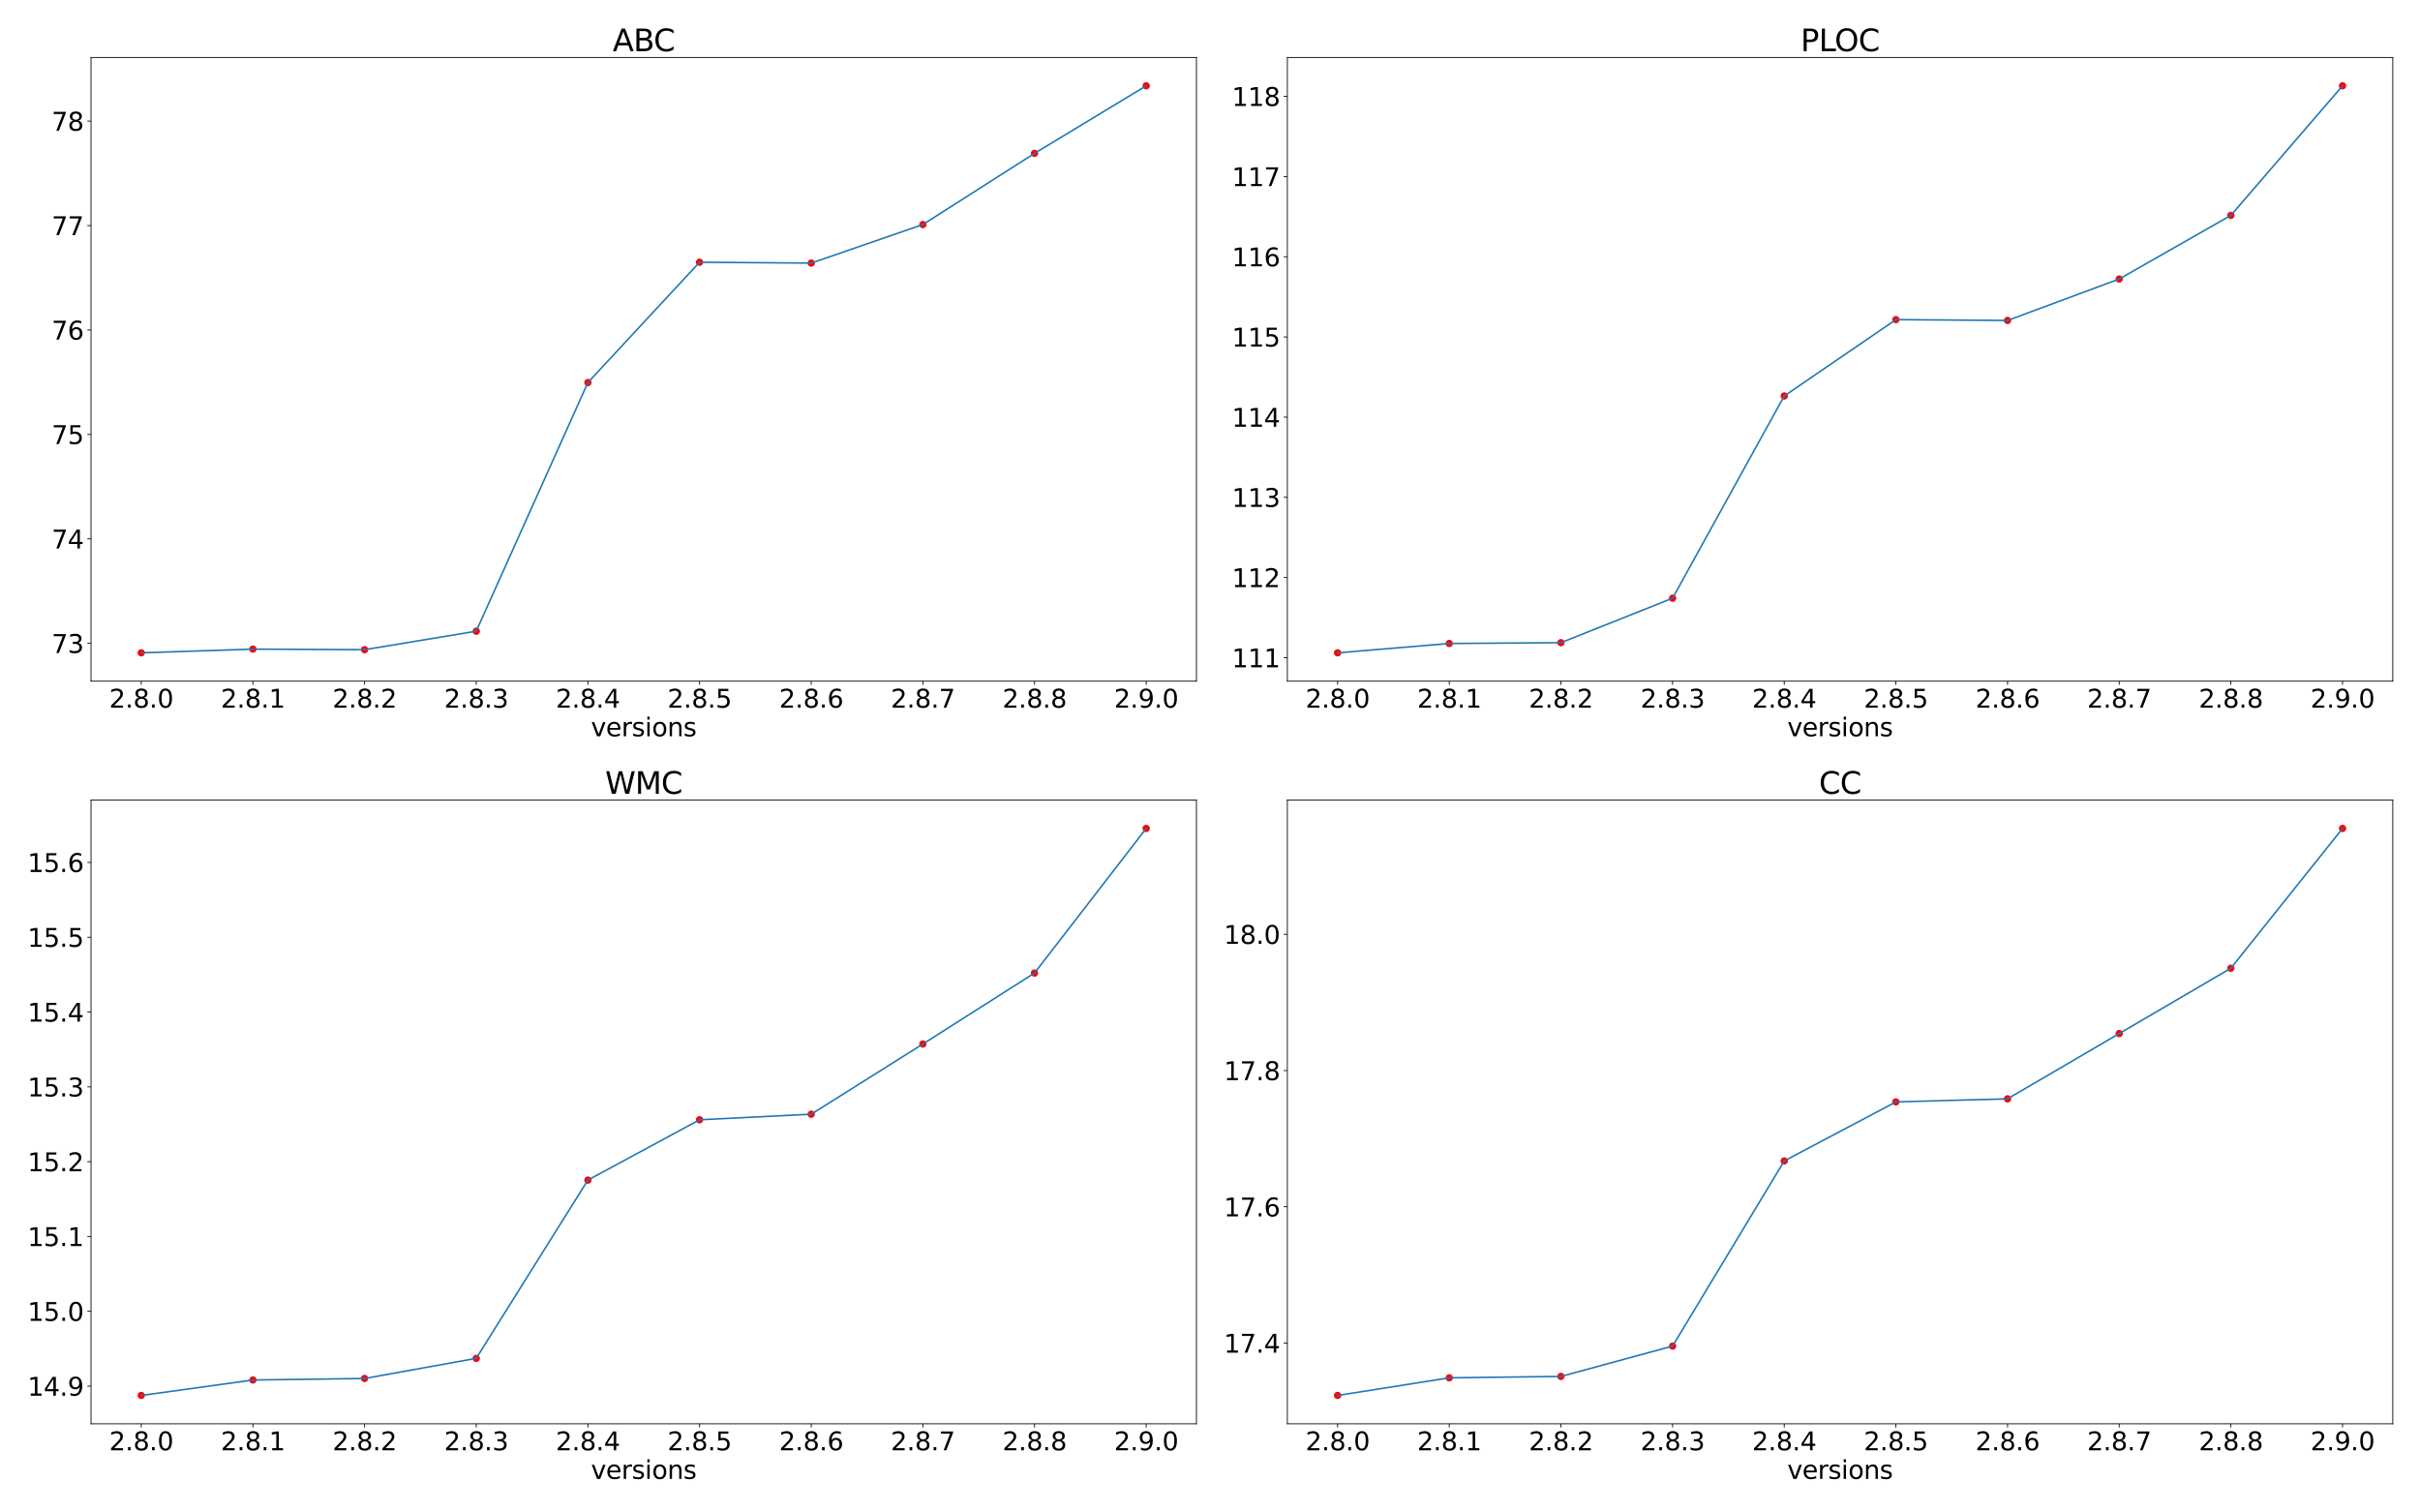 <?xml version="1.0" encoding="utf-8" standalone="no"?>
<!DOCTYPE svg PUBLIC "-//W3C//DTD SVG 1.1//EN"
  "http://www.w3.org/Graphics/SVG/1.1/DTD/svg11.dtd">
<svg xmlns:xlink="http://www.w3.org/1999/xlink" width="2304pt" height="1440pt" viewBox="0 0 2304 1440" xmlns="http://www.w3.org/2000/svg" version="1.1">
 <defs>
  <style type="text/css">*{stroke-linejoin: round; stroke-linecap: butt}</style>
 </defs>
 <g id="figure_1">
  <g id="patch_1">
   <path d="M 0 1440 
L 2304 1440 
L 2304 0 
L 0 0 
z
" style="fill: #ffffff"/>
  </g>
  <g id="axes_1">
   <g id="patch_2">
    <path d="M 86.65 648.52 
L 1139.085 648.52 
L 1139.085 54.72 
L 86.65 54.72 
z
" style="fill: #ffffff"/>
   </g>
   <g id="PathCollection_1">
    <defs>
     <path id="m3aecc4594c" d="M 0 3 
C 0.796 3 1.559 2.684 2.121 2.121 
C 2.684 1.559 3 0.796 3 0 
C 3 -0.796 2.684 -1.559 2.121 -2.121 
C 1.559 -2.684 0.796 -3 0 -3 
C -0.796 -3 -1.559 -2.684 -2.121 -2.121 
C -2.684 -1.559 -3 -0.796 -3 0 
C -3 0.796 -2.684 1.559 -2.121 2.121 
C -1.559 2.684 -0.796 3 0 3 
z
" style="stroke: #ff0000"/>
    </defs>
    <g clip-path="url(#pa5df4e9d0b)">
     <use xlink:href="#m3aecc4594c" x="134.488" y="621.529" style="fill: #ff0000; stroke: #ff0000"/>
     <use xlink:href="#m3aecc4594c" x="240.795" y="618.015" style="fill: #ff0000; stroke: #ff0000"/>
     <use xlink:href="#m3aecc4594c" x="347.101" y="618.537" style="fill: #ff0000; stroke: #ff0000"/>
     <use xlink:href="#m3aecc4594c" x="453.408" y="600.958" style="fill: #ff0000; stroke: #ff0000"/>
     <use xlink:href="#m3aecc4594c" x="559.714" y="364.189" style="fill: #ff0000; stroke: #ff0000"/>
     <use xlink:href="#m3aecc4594c" x="666.021" y="249.683" style="fill: #ff0000; stroke: #ff0000"/>
     <use xlink:href="#m3aecc4594c" x="772.327" y="250.48" style="fill: #ff0000; stroke: #ff0000"/>
     <use xlink:href="#m3aecc4594c" x="878.634" y="213.782" style="fill: #ff0000; stroke: #ff0000"/>
     <use xlink:href="#m3aecc4594c" x="984.94" y="146.001" style="fill: #ff0000; stroke: #ff0000"/>
     <use xlink:href="#m3aecc4594c" x="1091.247" y="81.711" style="fill: #ff0000; stroke: #ff0000"/>
    </g>
   </g>
   <g id="matplotlib.axis_1">
    <g id="xtick_1">
     <g id="line2d_1">
      <defs>
       <path id="md2e5f1d930" d="M 0 0 
L 0 3.5 
" style="stroke: #000000; stroke-width: 0.8"/>
      </defs>
      <g>
       <use xlink:href="#md2e5f1d930" x="134.488" y="648.52" style="stroke: #000000; stroke-width: 0.8"/>
      </g>
     </g>
     <g id="text_1">
      <!-- 2.8.0 -->
      <g transform="translate(103.955 673.756)scale(0.24 -0.24)">
       <defs>
        <path id="DejaVuSans-32" d="M 1228 531 
L 3431 531 
L 3431 0 
L 469 0 
L 469 531 
Q 828 903 1448 1529 
Q 2069 2156 2228 2338 
Q 2531 2678 2651 2914 
Q 2772 3150 2772 3378 
Q 2772 3750 2511 3984 
Q 2250 4219 1831 4219 
Q 1534 4219 1204 4116 
Q 875 4013 500 3803 
L 500 4441 
Q 881 4594 1212 4672 
Q 1544 4750 1819 4750 
Q 2544 4750 2975 4387 
Q 3406 4025 3406 3419 
Q 3406 3131 3298 2873 
Q 3191 2616 2906 2266 
Q 2828 2175 2409 1742 
Q 1991 1309 1228 531 
z
" transform="scale(0.016)"/>
        <path id="DejaVuSans-2e" d="M 684 794 
L 1344 794 
L 1344 0 
L 684 0 
L 684 794 
z
" transform="scale(0.016)"/>
        <path id="DejaVuSans-38" d="M 2034 2216 
Q 1584 2216 1326 1975 
Q 1069 1734 1069 1313 
Q 1069 891 1326 650 
Q 1584 409 2034 409 
Q 2484 409 2743 651 
Q 3003 894 3003 1313 
Q 3003 1734 2745 1975 
Q 2488 2216 2034 2216 
z
M 1403 2484 
Q 997 2584 770 2862 
Q 544 3141 544 3541 
Q 544 4100 942 4425 
Q 1341 4750 2034 4750 
Q 2731 4750 3128 4425 
Q 3525 4100 3525 3541 
Q 3525 3141 3298 2862 
Q 3072 2584 2669 2484 
Q 3125 2378 3379 2068 
Q 3634 1759 3634 1313 
Q 3634 634 3220 271 
Q 2806 -91 2034 -91 
Q 1263 -91 848 271 
Q 434 634 434 1313 
Q 434 1759 690 2068 
Q 947 2378 1403 2484 
z
M 1172 3481 
Q 1172 3119 1398 2916 
Q 1625 2713 2034 2713 
Q 2441 2713 2670 2916 
Q 2900 3119 2900 3481 
Q 2900 3844 2670 4047 
Q 2441 4250 2034 4250 
Q 1625 4250 1398 4047 
Q 1172 3844 1172 3481 
z
" transform="scale(0.016)"/>
        <path id="DejaVuSans-30" d="M 2034 4250 
Q 1547 4250 1301 3770 
Q 1056 3291 1056 2328 
Q 1056 1369 1301 889 
Q 1547 409 2034 409 
Q 2525 409 2770 889 
Q 3016 1369 3016 2328 
Q 3016 3291 2770 3770 
Q 2525 4250 2034 4250 
z
M 2034 4750 
Q 2819 4750 3233 4129 
Q 3647 3509 3647 2328 
Q 3647 1150 3233 529 
Q 2819 -91 2034 -91 
Q 1250 -91 836 529 
Q 422 1150 422 2328 
Q 422 3509 836 4129 
Q 1250 4750 2034 4750 
z
" transform="scale(0.016)"/>
       </defs>
       <use xlink:href="#DejaVuSans-32"/>
       <use xlink:href="#DejaVuSans-2e" x="63.623"/>
       <use xlink:href="#DejaVuSans-38" x="95.41"/>
       <use xlink:href="#DejaVuSans-2e" x="159.033"/>
       <use xlink:href="#DejaVuSans-30" x="190.82"/>
      </g>
     </g>
    </g>
    <g id="xtick_2">
     <g id="line2d_2">
      <g>
       <use xlink:href="#md2e5f1d930" x="240.795" y="648.52" style="stroke: #000000; stroke-width: 0.8"/>
      </g>
     </g>
     <g id="text_2">
      <!-- 2.8.1 -->
      <g transform="translate(210.262 673.756)scale(0.24 -0.24)">
       <defs>
        <path id="DejaVuSans-31" d="M 794 531 
L 1825 531 
L 1825 4091 
L 703 3866 
L 703 4441 
L 1819 4666 
L 2450 4666 
L 2450 531 
L 3481 531 
L 3481 0 
L 794 0 
L 794 531 
z
" transform="scale(0.016)"/>
       </defs>
       <use xlink:href="#DejaVuSans-32"/>
       <use xlink:href="#DejaVuSans-2e" x="63.623"/>
       <use xlink:href="#DejaVuSans-38" x="95.41"/>
       <use xlink:href="#DejaVuSans-2e" x="159.033"/>
       <use xlink:href="#DejaVuSans-31" x="190.82"/>
      </g>
     </g>
    </g>
    <g id="xtick_3">
     <g id="line2d_3">
      <g>
       <use xlink:href="#md2e5f1d930" x="347.101" y="648.52" style="stroke: #000000; stroke-width: 0.8"/>
      </g>
     </g>
     <g id="text_3">
      <!-- 2.8.2 -->
      <g transform="translate(316.569 673.756)scale(0.24 -0.24)">
       <use xlink:href="#DejaVuSans-32"/>
       <use xlink:href="#DejaVuSans-2e" x="63.623"/>
       <use xlink:href="#DejaVuSans-38" x="95.41"/>
       <use xlink:href="#DejaVuSans-2e" x="159.033"/>
       <use xlink:href="#DejaVuSans-32" x="190.82"/>
      </g>
     </g>
    </g>
    <g id="xtick_4">
     <g id="line2d_4">
      <g>
       <use xlink:href="#md2e5f1d930" x="453.408" y="648.52" style="stroke: #000000; stroke-width: 0.8"/>
      </g>
     </g>
     <g id="text_4">
      <!-- 2.8.3 -->
      <g transform="translate(422.875 673.756)scale(0.24 -0.24)">
       <defs>
        <path id="DejaVuSans-33" d="M 2597 2516 
Q 3050 2419 3304 2112 
Q 3559 1806 3559 1356 
Q 3559 666 3084 287 
Q 2609 -91 1734 -91 
Q 1441 -91 1130 -33 
Q 819 25 488 141 
L 488 750 
Q 750 597 1062 519 
Q 1375 441 1716 441 
Q 2309 441 2620 675 
Q 2931 909 2931 1356 
Q 2931 1769 2642 2001 
Q 2353 2234 1838 2234 
L 1294 2234 
L 1294 2753 
L 1863 2753 
Q 2328 2753 2575 2939 
Q 2822 3125 2822 3475 
Q 2822 3834 2567 4026 
Q 2313 4219 1838 4219 
Q 1578 4219 1281 4162 
Q 984 4106 628 3988 
L 628 4550 
Q 988 4650 1302 4700 
Q 1616 4750 1894 4750 
Q 2613 4750 3031 4423 
Q 3450 4097 3450 3541 
Q 3450 3153 3228 2886 
Q 3006 2619 2597 2516 
z
" transform="scale(0.016)"/>
       </defs>
       <use xlink:href="#DejaVuSans-32"/>
       <use xlink:href="#DejaVuSans-2e" x="63.623"/>
       <use xlink:href="#DejaVuSans-38" x="95.41"/>
       <use xlink:href="#DejaVuSans-2e" x="159.033"/>
       <use xlink:href="#DejaVuSans-33" x="190.82"/>
      </g>
     </g>
    </g>
    <g id="xtick_5">
     <g id="line2d_5">
      <g>
       <use xlink:href="#md2e5f1d930" x="559.714" y="648.52" style="stroke: #000000; stroke-width: 0.8"/>
      </g>
     </g>
     <g id="text_5">
      <!-- 2.8.4 -->
      <g transform="translate(529.182 673.756)scale(0.24 -0.24)">
       <defs>
        <path id="DejaVuSans-34" d="M 2419 4116 
L 825 1625 
L 2419 1625 
L 2419 4116 
z
M 2253 4666 
L 3047 4666 
L 3047 1625 
L 3713 1625 
L 3713 1100 
L 3047 1100 
L 3047 0 
L 2419 0 
L 2419 1100 
L 313 1100 
L 313 1709 
L 2253 4666 
z
" transform="scale(0.016)"/>
       </defs>
       <use xlink:href="#DejaVuSans-32"/>
       <use xlink:href="#DejaVuSans-2e" x="63.623"/>
       <use xlink:href="#DejaVuSans-38" x="95.41"/>
       <use xlink:href="#DejaVuSans-2e" x="159.033"/>
       <use xlink:href="#DejaVuSans-34" x="190.82"/>
      </g>
     </g>
    </g>
    <g id="xtick_6">
     <g id="line2d_6">
      <g>
       <use xlink:href="#md2e5f1d930" x="666.021" y="648.52" style="stroke: #000000; stroke-width: 0.8"/>
      </g>
     </g>
     <g id="text_6">
      <!-- 2.8.5 -->
      <g transform="translate(635.488 673.756)scale(0.24 -0.24)">
       <defs>
        <path id="DejaVuSans-35" d="M 691 4666 
L 3169 4666 
L 3169 4134 
L 1269 4134 
L 1269 2991 
Q 1406 3038 1543 3061 
Q 1681 3084 1819 3084 
Q 2600 3084 3056 2656 
Q 3513 2228 3513 1497 
Q 3513 744 3044 326 
Q 2575 -91 1722 -91 
Q 1428 -91 1123 -41 
Q 819 9 494 109 
L 494 744 
Q 775 591 1075 516 
Q 1375 441 1709 441 
Q 2250 441 2565 725 
Q 2881 1009 2881 1497 
Q 2881 1984 2565 2268 
Q 2250 2553 1709 2553 
Q 1456 2553 1204 2497 
Q 953 2441 691 2322 
L 691 4666 
z
" transform="scale(0.016)"/>
       </defs>
       <use xlink:href="#DejaVuSans-32"/>
       <use xlink:href="#DejaVuSans-2e" x="63.623"/>
       <use xlink:href="#DejaVuSans-38" x="95.41"/>
       <use xlink:href="#DejaVuSans-2e" x="159.033"/>
       <use xlink:href="#DejaVuSans-35" x="190.82"/>
      </g>
     </g>
    </g>
    <g id="xtick_7">
     <g id="line2d_7">
      <g>
       <use xlink:href="#md2e5f1d930" x="772.327" y="648.52" style="stroke: #000000; stroke-width: 0.8"/>
      </g>
     </g>
     <g id="text_7">
      <!-- 2.8.6 -->
      <g transform="translate(741.795 673.756)scale(0.24 -0.24)">
       <defs>
        <path id="DejaVuSans-36" d="M 2113 2584 
Q 1688 2584 1439 2293 
Q 1191 2003 1191 1497 
Q 1191 994 1439 701 
Q 1688 409 2113 409 
Q 2538 409 2786 701 
Q 3034 994 3034 1497 
Q 3034 2003 2786 2293 
Q 2538 2584 2113 2584 
z
M 3366 4563 
L 3366 3988 
Q 3128 4100 2886 4159 
Q 2644 4219 2406 4219 
Q 1781 4219 1451 3797 
Q 1122 3375 1075 2522 
Q 1259 2794 1537 2939 
Q 1816 3084 2150 3084 
Q 2853 3084 3261 2657 
Q 3669 2231 3669 1497 
Q 3669 778 3244 343 
Q 2819 -91 2113 -91 
Q 1303 -91 875 529 
Q 447 1150 447 2328 
Q 447 3434 972 4092 
Q 1497 4750 2381 4750 
Q 2619 4750 2861 4703 
Q 3103 4656 3366 4563 
z
" transform="scale(0.016)"/>
       </defs>
       <use xlink:href="#DejaVuSans-32"/>
       <use xlink:href="#DejaVuSans-2e" x="63.623"/>
       <use xlink:href="#DejaVuSans-38" x="95.41"/>
       <use xlink:href="#DejaVuSans-2e" x="159.033"/>
       <use xlink:href="#DejaVuSans-36" x="190.82"/>
      </g>
     </g>
    </g>
    <g id="xtick_8">
     <g id="line2d_8">
      <g>
       <use xlink:href="#md2e5f1d930" x="878.634" y="648.52" style="stroke: #000000; stroke-width: 0.8"/>
      </g>
     </g>
     <g id="text_8">
      <!-- 2.8.7 -->
      <g transform="translate(848.101 673.756)scale(0.24 -0.24)">
       <defs>
        <path id="DejaVuSans-37" d="M 525 4666 
L 3525 4666 
L 3525 4397 
L 1831 0 
L 1172 0 
L 2766 4134 
L 525 4134 
L 525 4666 
z
" transform="scale(0.016)"/>
       </defs>
       <use xlink:href="#DejaVuSans-32"/>
       <use xlink:href="#DejaVuSans-2e" x="63.623"/>
       <use xlink:href="#DejaVuSans-38" x="95.41"/>
       <use xlink:href="#DejaVuSans-2e" x="159.033"/>
       <use xlink:href="#DejaVuSans-37" x="190.82"/>
      </g>
     </g>
    </g>
    <g id="xtick_9">
     <g id="line2d_9">
      <g>
       <use xlink:href="#md2e5f1d930" x="984.94" y="648.52" style="stroke: #000000; stroke-width: 0.8"/>
      </g>
     </g>
     <g id="text_9">
      <!-- 2.8.8 -->
      <g transform="translate(954.408 673.756)scale(0.24 -0.24)">
       <use xlink:href="#DejaVuSans-32"/>
       <use xlink:href="#DejaVuSans-2e" x="63.623"/>
       <use xlink:href="#DejaVuSans-38" x="95.41"/>
       <use xlink:href="#DejaVuSans-2e" x="159.033"/>
       <use xlink:href="#DejaVuSans-38" x="190.82"/>
      </g>
     </g>
    </g>
    <g id="xtick_10">
     <g id="line2d_10">
      <g>
       <use xlink:href="#md2e5f1d930" x="1091.247" y="648.52" style="stroke: #000000; stroke-width: 0.8"/>
      </g>
     </g>
     <g id="text_10">
      <!-- 2.9.0 -->
      <g transform="translate(1060.715 673.756)scale(0.24 -0.24)">
       <defs>
        <path id="DejaVuSans-39" d="M 703 97 
L 703 672 
Q 941 559 1184 500 
Q 1428 441 1663 441 
Q 2288 441 2617 861 
Q 2947 1281 2994 2138 
Q 2813 1869 2534 1725 
Q 2256 1581 1919 1581 
Q 1219 1581 811 2004 
Q 403 2428 403 3163 
Q 403 3881 828 4315 
Q 1253 4750 1959 4750 
Q 2769 4750 3195 4129 
Q 3622 3509 3622 2328 
Q 3622 1225 3098 567 
Q 2575 -91 1691 -91 
Q 1453 -91 1209 -44 
Q 966 3 703 97 
z
M 1959 2075 
Q 2384 2075 2632 2365 
Q 2881 2656 2881 3163 
Q 2881 3666 2632 3958 
Q 2384 4250 1959 4250 
Q 1534 4250 1286 3958 
Q 1038 3666 1038 3163 
Q 1038 2656 1286 2365 
Q 1534 2075 1959 2075 
z
" transform="scale(0.016)"/>
       </defs>
       <use xlink:href="#DejaVuSans-32"/>
       <use xlink:href="#DejaVuSans-2e" x="63.623"/>
       <use xlink:href="#DejaVuSans-39" x="95.41"/>
       <use xlink:href="#DejaVuSans-2e" x="159.033"/>
       <use xlink:href="#DejaVuSans-30" x="190.82"/>
      </g>
     </g>
    </g>
    <g id="text_11">
     <!-- versions -->
     <g transform="translate(562.664 700.984)scale(0.24 -0.24)">
      <defs>
       <path id="DejaVuSans-76" d="M 191 3500 
L 800 3500 
L 1894 563 
L 2988 3500 
L 3597 3500 
L 2284 0 
L 1503 0 
L 191 3500 
z
" transform="scale(0.016)"/>
       <path id="DejaVuSans-65" d="M 3597 1894 
L 3597 1613 
L 953 1613 
Q 991 1019 1311 708 
Q 1631 397 2203 397 
Q 2534 397 2845 478 
Q 3156 559 3463 722 
L 3463 178 
Q 3153 47 2828 -22 
Q 2503 -91 2169 -91 
Q 1331 -91 842 396 
Q 353 884 353 1716 
Q 353 2575 817 3079 
Q 1281 3584 2069 3584 
Q 2775 3584 3186 3129 
Q 3597 2675 3597 1894 
z
M 3022 2063 
Q 3016 2534 2758 2815 
Q 2500 3097 2075 3097 
Q 1594 3097 1305 2825 
Q 1016 2553 972 2059 
L 3022 2063 
z
" transform="scale(0.016)"/>
       <path id="DejaVuSans-72" d="M 2631 2963 
Q 2534 3019 2420 3045 
Q 2306 3072 2169 3072 
Q 1681 3072 1420 2755 
Q 1159 2438 1159 1844 
L 1159 0 
L 581 0 
L 581 3500 
L 1159 3500 
L 1159 2956 
Q 1341 3275 1631 3429 
Q 1922 3584 2338 3584 
Q 2397 3584 2469 3576 
Q 2541 3569 2628 3553 
L 2631 2963 
z
" transform="scale(0.016)"/>
       <path id="DejaVuSans-73" d="M 2834 3397 
L 2834 2853 
Q 2591 2978 2328 3040 
Q 2066 3103 1784 3103 
Q 1356 3103 1142 2972 
Q 928 2841 928 2578 
Q 928 2378 1081 2264 
Q 1234 2150 1697 2047 
L 1894 2003 
Q 2506 1872 2764 1633 
Q 3022 1394 3022 966 
Q 3022 478 2636 193 
Q 2250 -91 1575 -91 
Q 1294 -91 989 -36 
Q 684 19 347 128 
L 347 722 
Q 666 556 975 473 
Q 1284 391 1588 391 
Q 1994 391 2212 530 
Q 2431 669 2431 922 
Q 2431 1156 2273 1281 
Q 2116 1406 1581 1522 
L 1381 1569 
Q 847 1681 609 1914 
Q 372 2147 372 2553 
Q 372 3047 722 3315 
Q 1072 3584 1716 3584 
Q 2034 3584 2315 3537 
Q 2597 3491 2834 3397 
z
" transform="scale(0.016)"/>
       <path id="DejaVuSans-69" d="M 603 3500 
L 1178 3500 
L 1178 0 
L 603 0 
L 603 3500 
z
M 603 4863 
L 1178 4863 
L 1178 4134 
L 603 4134 
L 603 4863 
z
" transform="scale(0.016)"/>
       <path id="DejaVuSans-6f" d="M 1959 3097 
Q 1497 3097 1228 2736 
Q 959 2375 959 1747 
Q 959 1119 1226 758 
Q 1494 397 1959 397 
Q 2419 397 2687 759 
Q 2956 1122 2956 1747 
Q 2956 2369 2687 2733 
Q 2419 3097 1959 3097 
z
M 1959 3584 
Q 2709 3584 3137 3096 
Q 3566 2609 3566 1747 
Q 3566 888 3137 398 
Q 2709 -91 1959 -91 
Q 1206 -91 779 398 
Q 353 888 353 1747 
Q 353 2609 779 3096 
Q 1206 3584 1959 3584 
z
" transform="scale(0.016)"/>
       <path id="DejaVuSans-6e" d="M 3513 2113 
L 3513 0 
L 2938 0 
L 2938 2094 
Q 2938 2591 2744 2837 
Q 2550 3084 2163 3084 
Q 1697 3084 1428 2787 
Q 1159 2491 1159 1978 
L 1159 0 
L 581 0 
L 581 3500 
L 1159 3500 
L 1159 2956 
Q 1366 3272 1645 3428 
Q 1925 3584 2291 3584 
Q 2894 3584 3203 3211 
Q 3513 2838 3513 2113 
z
" transform="scale(0.016)"/>
      </defs>
      <use xlink:href="#DejaVuSans-76"/>
      <use xlink:href="#DejaVuSans-65" x="59.18"/>
      <use xlink:href="#DejaVuSans-72" x="120.703"/>
      <use xlink:href="#DejaVuSans-73" x="161.816"/>
      <use xlink:href="#DejaVuSans-69" x="213.916"/>
      <use xlink:href="#DejaVuSans-6f" x="241.699"/>
      <use xlink:href="#DejaVuSans-6e" x="302.881"/>
      <use xlink:href="#DejaVuSans-73" x="366.26"/>
     </g>
    </g>
   </g>
   <g id="matplotlib.axis_2">
    <g id="ytick_1">
     <g id="line2d_11">
      <defs>
       <path id="mc5cab3510b" d="M 0 0 
L -3.5 0 
" style="stroke: #000000; stroke-width: 0.8"/>
      </defs>
      <g>
       <use xlink:href="#mc5cab3510b" x="86.65" y="612.51" style="stroke: #000000; stroke-width: 0.8"/>
      </g>
     </g>
     <g id="text_12">
      <!-- 73 -->
      <g transform="translate(49.11 621.628)scale(0.24 -0.24)">
       <use xlink:href="#DejaVuSans-37"/>
       <use xlink:href="#DejaVuSans-33" x="63.623"/>
      </g>
     </g>
    </g>
    <g id="ytick_2">
     <g id="line2d_12">
      <g>
       <use xlink:href="#mc5cab3510b" x="86.65" y="513.067" style="stroke: #000000; stroke-width: 0.8"/>
      </g>
     </g>
     <g id="text_13">
      <!-- 74 -->
      <g transform="translate(49.11 522.185)scale(0.24 -0.24)">
       <use xlink:href="#DejaVuSans-37"/>
       <use xlink:href="#DejaVuSans-34" x="63.623"/>
      </g>
     </g>
    </g>
    <g id="ytick_3">
     <g id="line2d_13">
      <g>
       <use xlink:href="#mc5cab3510b" x="86.65" y="413.624" style="stroke: #000000; stroke-width: 0.8"/>
      </g>
     </g>
     <g id="text_14">
      <!-- 75 -->
      <g transform="translate(49.11 422.742)scale(0.24 -0.24)">
       <use xlink:href="#DejaVuSans-37"/>
       <use xlink:href="#DejaVuSans-35" x="63.623"/>
      </g>
     </g>
    </g>
    <g id="ytick_4">
     <g id="line2d_14">
      <g>
       <use xlink:href="#mc5cab3510b" x="86.65" y="314.181" style="stroke: #000000; stroke-width: 0.8"/>
      </g>
     </g>
     <g id="text_15">
      <!-- 76 -->
      <g transform="translate(49.11 323.299)scale(0.24 -0.24)">
       <use xlink:href="#DejaVuSans-37"/>
       <use xlink:href="#DejaVuSans-36" x="63.623"/>
      </g>
     </g>
    </g>
    <g id="ytick_5">
     <g id="line2d_15">
      <g>
       <use xlink:href="#mc5cab3510b" x="86.65" y="214.738" style="stroke: #000000; stroke-width: 0.8"/>
      </g>
     </g>
     <g id="text_16">
      <!-- 77 -->
      <g transform="translate(49.11 223.857)scale(0.24 -0.24)">
       <use xlink:href="#DejaVuSans-37"/>
       <use xlink:href="#DejaVuSans-37" x="63.623"/>
      </g>
     </g>
    </g>
    <g id="ytick_6">
     <g id="line2d_16">
      <g>
       <use xlink:href="#mc5cab3510b" x="86.65" y="115.296" style="stroke: #000000; stroke-width: 0.8"/>
      </g>
     </g>
     <g id="text_17">
      <!-- 78 -->
      <g transform="translate(49.11 124.414)scale(0.24 -0.24)">
       <use xlink:href="#DejaVuSans-37"/>
       <use xlink:href="#DejaVuSans-38" x="63.623"/>
      </g>
     </g>
    </g>
   </g>
   <g id="line2d_17">
    <path d="M 134.488 621.529 
L 240.795 618.015 
L 347.101 618.537 
L 453.408 600.958 
L 559.714 364.189 
L 666.021 249.683 
L 772.327 250.48 
L 878.634 213.782 
L 984.94 146.001 
L 1091.247 81.711 
" clip-path="url(#pa5df4e9d0b)" style="fill: none; stroke: #1f77b4; stroke-width: 1.5; stroke-linecap: square"/>
   </g>
   <g id="patch_3">
    <path d="M 86.65 648.52 
L 86.65 54.72 
" style="fill: none; stroke: #000000; stroke-width: 0.8; stroke-linejoin: miter; stroke-linecap: square"/>
   </g>
   <g id="patch_4">
    <path d="M 1139.085 648.52 
L 1139.085 54.72 
" style="fill: none; stroke: #000000; stroke-width: 0.8; stroke-linejoin: miter; stroke-linecap: square"/>
   </g>
   <g id="patch_5">
    <path d="M 86.65 648.52 
L 1139.085 648.52 
" style="fill: none; stroke: #000000; stroke-width: 0.8; stroke-linejoin: miter; stroke-linecap: square"/>
   </g>
   <g id="patch_6">
    <path d="M 86.65 54.72 
L 1139.085 54.72 
" style="fill: none; stroke: #000000; stroke-width: 0.8; stroke-linejoin: miter; stroke-linecap: square"/>
   </g>
   <g id="text_18">
    <!-- ABC -->
    <g transform="translate(583.334 48.72)scale(0.288 -0.288)">
     <defs>
      <path id="DejaVuSans-41" d="M 2188 4044 
L 1331 1722 
L 3047 1722 
L 2188 4044 
z
M 1831 4666 
L 2547 4666 
L 4325 0 
L 3669 0 
L 3244 1197 
L 1141 1197 
L 716 0 
L 50 0 
L 1831 4666 
z
" transform="scale(0.016)"/>
      <path id="DejaVuSans-42" d="M 1259 2228 
L 1259 519 
L 2272 519 
Q 2781 519 3026 730 
Q 3272 941 3272 1375 
Q 3272 1813 3026 2020 
Q 2781 2228 2272 2228 
L 1259 2228 
z
M 1259 4147 
L 1259 2741 
L 2194 2741 
Q 2656 2741 2882 2914 
Q 3109 3088 3109 3444 
Q 3109 3797 2882 3972 
Q 2656 4147 2194 4147 
L 1259 4147 
z
M 628 4666 
L 2241 4666 
Q 2963 4666 3353 4366 
Q 3744 4066 3744 3513 
Q 3744 3084 3544 2831 
Q 3344 2578 2956 2516 
Q 3422 2416 3680 2098 
Q 3938 1781 3938 1306 
Q 3938 681 3513 340 
Q 3088 0 2303 0 
L 628 0 
L 628 4666 
z
" transform="scale(0.016)"/>
      <path id="DejaVuSans-43" d="M 4122 4306 
L 4122 3641 
Q 3803 3938 3442 4084 
Q 3081 4231 2675 4231 
Q 1875 4231 1450 3742 
Q 1025 3253 1025 2328 
Q 1025 1406 1450 917 
Q 1875 428 2675 428 
Q 3081 428 3442 575 
Q 3803 722 4122 1019 
L 4122 359 
Q 3791 134 3420 21 
Q 3050 -91 2638 -91 
Q 1578 -91 968 557 
Q 359 1206 359 2328 
Q 359 3453 968 4101 
Q 1578 4750 2638 4750 
Q 3056 4750 3426 4639 
Q 3797 4528 4122 4306 
z
" transform="scale(0.016)"/>
     </defs>
     <use xlink:href="#DejaVuSans-41"/>
     <use xlink:href="#DejaVuSans-42" x="68.408"/>
     <use xlink:href="#DejaVuSans-43" x="135.262"/>
    </g>
   </g>
  </g>
  <g id="axes_2">
   <g id="patch_7">
    <path d="M 1225.645 648.52 
L 2278.08 648.52 
L 2278.08 54.72 
L 1225.645 54.72 
z
" style="fill: #ffffff"/>
   </g>
   <g id="PathCollection_2">
    <g clip-path="url(#pba7cad6a69)">
     <use xlink:href="#m3aecc4594c" x="1273.483" y="621.529" style="fill: #ff0000; stroke: #ff0000"/>
     <use xlink:href="#m3aecc4594c" x="1379.79" y="612.657" style="fill: #ff0000; stroke: #ff0000"/>
     <use xlink:href="#m3aecc4594c" x="1486.096" y="611.878" style="fill: #ff0000; stroke: #ff0000"/>
     <use xlink:href="#m3aecc4594c" x="1592.403" y="569.53" style="fill: #ff0000; stroke: #ff0000"/>
     <use xlink:href="#m3aecc4594c" x="1698.709" y="376.992" style="fill: #ff0000; stroke: #ff0000"/>
     <use xlink:href="#m3aecc4594c" x="1805.016" y="304.313" style="fill: #ff0000; stroke: #ff0000"/>
     <use xlink:href="#m3aecc4594c" x="1911.322" y="305.108" style="fill: #ff0000; stroke: #ff0000"/>
     <use xlink:href="#m3aecc4594c" x="2017.629" y="265.637" style="fill: #ff0000; stroke: #ff0000"/>
     <use xlink:href="#m3aecc4594c" x="2123.935" y="205.06" style="fill: #ff0000; stroke: #ff0000"/>
     <use xlink:href="#m3aecc4594c" x="2230.242" y="81.711" style="fill: #ff0000; stroke: #ff0000"/>
    </g>
   </g>
   <g id="matplotlib.axis_3">
    <g id="xtick_11">
     <g id="line2d_18">
      <g>
       <use xlink:href="#md2e5f1d930" x="1273.483" y="648.52" style="stroke: #000000; stroke-width: 0.8"/>
      </g>
     </g>
     <g id="text_19">
      <!-- 2.8.0 -->
      <g transform="translate(1242.95 673.756)scale(0.24 -0.24)">
       <use xlink:href="#DejaVuSans-32"/>
       <use xlink:href="#DejaVuSans-2e" x="63.623"/>
       <use xlink:href="#DejaVuSans-38" x="95.41"/>
       <use xlink:href="#DejaVuSans-2e" x="159.033"/>
       <use xlink:href="#DejaVuSans-30" x="190.82"/>
      </g>
     </g>
    </g>
    <g id="xtick_12">
     <g id="line2d_19">
      <g>
       <use xlink:href="#md2e5f1d930" x="1379.79" y="648.52" style="stroke: #000000; stroke-width: 0.8"/>
      </g>
     </g>
     <g id="text_20">
      <!-- 2.8.1 -->
      <g transform="translate(1349.257 673.756)scale(0.24 -0.24)">
       <use xlink:href="#DejaVuSans-32"/>
       <use xlink:href="#DejaVuSans-2e" x="63.623"/>
       <use xlink:href="#DejaVuSans-38" x="95.41"/>
       <use xlink:href="#DejaVuSans-2e" x="159.033"/>
       <use xlink:href="#DejaVuSans-31" x="190.82"/>
      </g>
     </g>
    </g>
    <g id="xtick_13">
     <g id="line2d_20">
      <g>
       <use xlink:href="#md2e5f1d930" x="1486.096" y="648.52" style="stroke: #000000; stroke-width: 0.8"/>
      </g>
     </g>
     <g id="text_21">
      <!-- 2.8.2 -->
      <g transform="translate(1455.564 673.756)scale(0.24 -0.24)">
       <use xlink:href="#DejaVuSans-32"/>
       <use xlink:href="#DejaVuSans-2e" x="63.623"/>
       <use xlink:href="#DejaVuSans-38" x="95.41"/>
       <use xlink:href="#DejaVuSans-2e" x="159.033"/>
       <use xlink:href="#DejaVuSans-32" x="190.82"/>
      </g>
     </g>
    </g>
    <g id="xtick_14">
     <g id="line2d_21">
      <g>
       <use xlink:href="#md2e5f1d930" x="1592.403" y="648.52" style="stroke: #000000; stroke-width: 0.8"/>
      </g>
     </g>
     <g id="text_22">
      <!-- 2.8.3 -->
      <g transform="translate(1561.87 673.756)scale(0.24 -0.24)">
       <use xlink:href="#DejaVuSans-32"/>
       <use xlink:href="#DejaVuSans-2e" x="63.623"/>
       <use xlink:href="#DejaVuSans-38" x="95.41"/>
       <use xlink:href="#DejaVuSans-2e" x="159.033"/>
       <use xlink:href="#DejaVuSans-33" x="190.82"/>
      </g>
     </g>
    </g>
    <g id="xtick_15">
     <g id="line2d_22">
      <g>
       <use xlink:href="#md2e5f1d930" x="1698.709" y="648.52" style="stroke: #000000; stroke-width: 0.8"/>
      </g>
     </g>
     <g id="text_23">
      <!-- 2.8.4 -->
      <g transform="translate(1668.177 673.756)scale(0.24 -0.24)">
       <use xlink:href="#DejaVuSans-32"/>
       <use xlink:href="#DejaVuSans-2e" x="63.623"/>
       <use xlink:href="#DejaVuSans-38" x="95.41"/>
       <use xlink:href="#DejaVuSans-2e" x="159.033"/>
       <use xlink:href="#DejaVuSans-34" x="190.82"/>
      </g>
     </g>
    </g>
    <g id="xtick_16">
     <g id="line2d_23">
      <g>
       <use xlink:href="#md2e5f1d930" x="1805.016" y="648.52" style="stroke: #000000; stroke-width: 0.8"/>
      </g>
     </g>
     <g id="text_24">
      <!-- 2.8.5 -->
      <g transform="translate(1774.483 673.756)scale(0.24 -0.24)">
       <use xlink:href="#DejaVuSans-32"/>
       <use xlink:href="#DejaVuSans-2e" x="63.623"/>
       <use xlink:href="#DejaVuSans-38" x="95.41"/>
       <use xlink:href="#DejaVuSans-2e" x="159.033"/>
       <use xlink:href="#DejaVuSans-35" x="190.82"/>
      </g>
     </g>
    </g>
    <g id="xtick_17">
     <g id="line2d_24">
      <g>
       <use xlink:href="#md2e5f1d930" x="1911.322" y="648.52" style="stroke: #000000; stroke-width: 0.8"/>
      </g>
     </g>
     <g id="text_25">
      <!-- 2.8.6 -->
      <g transform="translate(1880.79 673.756)scale(0.24 -0.24)">
       <use xlink:href="#DejaVuSans-32"/>
       <use xlink:href="#DejaVuSans-2e" x="63.623"/>
       <use xlink:href="#DejaVuSans-38" x="95.41"/>
       <use xlink:href="#DejaVuSans-2e" x="159.033"/>
       <use xlink:href="#DejaVuSans-36" x="190.82"/>
      </g>
     </g>
    </g>
    <g id="xtick_18">
     <g id="line2d_25">
      <g>
       <use xlink:href="#md2e5f1d930" x="2017.629" y="648.52" style="stroke: #000000; stroke-width: 0.8"/>
      </g>
     </g>
     <g id="text_26">
      <!-- 2.8.7 -->
      <g transform="translate(1987.096 673.756)scale(0.24 -0.24)">
       <use xlink:href="#DejaVuSans-32"/>
       <use xlink:href="#DejaVuSans-2e" x="63.623"/>
       <use xlink:href="#DejaVuSans-38" x="95.41"/>
       <use xlink:href="#DejaVuSans-2e" x="159.033"/>
       <use xlink:href="#DejaVuSans-37" x="190.82"/>
      </g>
     </g>
    </g>
    <g id="xtick_19">
     <g id="line2d_26">
      <g>
       <use xlink:href="#md2e5f1d930" x="2123.935" y="648.52" style="stroke: #000000; stroke-width: 0.8"/>
      </g>
     </g>
     <g id="text_27">
      <!-- 2.8.8 -->
      <g transform="translate(2093.403 673.756)scale(0.24 -0.24)">
       <use xlink:href="#DejaVuSans-32"/>
       <use xlink:href="#DejaVuSans-2e" x="63.623"/>
       <use xlink:href="#DejaVuSans-38" x="95.41"/>
       <use xlink:href="#DejaVuSans-2e" x="159.033"/>
       <use xlink:href="#DejaVuSans-38" x="190.82"/>
      </g>
     </g>
    </g>
    <g id="xtick_20">
     <g id="line2d_27">
      <g>
       <use xlink:href="#md2e5f1d930" x="2230.242" y="648.52" style="stroke: #000000; stroke-width: 0.8"/>
      </g>
     </g>
     <g id="text_28">
      <!-- 2.9.0 -->
      <g transform="translate(2199.71 673.756)scale(0.24 -0.24)">
       <use xlink:href="#DejaVuSans-32"/>
       <use xlink:href="#DejaVuSans-2e" x="63.623"/>
       <use xlink:href="#DejaVuSans-39" x="95.41"/>
       <use xlink:href="#DejaVuSans-2e" x="159.033"/>
       <use xlink:href="#DejaVuSans-30" x="190.82"/>
      </g>
     </g>
    </g>
    <g id="text_29">
     <!-- versions -->
     <g transform="translate(1701.659 700.984)scale(0.24 -0.24)">
      <use xlink:href="#DejaVuSans-76"/>
      <use xlink:href="#DejaVuSans-65" x="59.18"/>
      <use xlink:href="#DejaVuSans-72" x="120.703"/>
      <use xlink:href="#DejaVuSans-73" x="161.816"/>
      <use xlink:href="#DejaVuSans-69" x="213.916"/>
      <use xlink:href="#DejaVuSans-6f" x="241.699"/>
      <use xlink:href="#DejaVuSans-6e" x="302.881"/>
      <use xlink:href="#DejaVuSans-73" x="366.26"/>
     </g>
    </g>
   </g>
   <g id="matplotlib.axis_4">
    <g id="ytick_7">
     <g id="line2d_28">
      <g>
       <use xlink:href="#mc5cab3510b" x="1225.645" y="626.213" style="stroke: #000000; stroke-width: 0.8"/>
      </g>
     </g>
     <g id="text_30">
      <!-- 111 -->
      <g transform="translate(1172.835 635.331)scale(0.24 -0.24)">
       <use xlink:href="#DejaVuSans-31"/>
       <use xlink:href="#DejaVuSans-31" x="63.623"/>
       <use xlink:href="#DejaVuSans-31" x="127.246"/>
      </g>
     </g>
    </g>
    <g id="ytick_8">
     <g id="line2d_29">
      <g>
       <use xlink:href="#mc5cab3510b" x="1225.645" y="549.861" style="stroke: #000000; stroke-width: 0.8"/>
      </g>
     </g>
     <g id="text_31">
      <!-- 112 -->
      <g transform="translate(1172.835 558.979)scale(0.24 -0.24)">
       <use xlink:href="#DejaVuSans-31"/>
       <use xlink:href="#DejaVuSans-31" x="63.623"/>
       <use xlink:href="#DejaVuSans-32" x="127.246"/>
      </g>
     </g>
    </g>
    <g id="ytick_9">
     <g id="line2d_30">
      <g>
       <use xlink:href="#mc5cab3510b" x="1225.645" y="473.509" style="stroke: #000000; stroke-width: 0.8"/>
      </g>
     </g>
     <g id="text_32">
      <!-- 113 -->
      <g transform="translate(1172.835 482.627)scale(0.24 -0.24)">
       <use xlink:href="#DejaVuSans-31"/>
       <use xlink:href="#DejaVuSans-31" x="63.623"/>
       <use xlink:href="#DejaVuSans-33" x="127.246"/>
      </g>
     </g>
    </g>
    <g id="ytick_10">
     <g id="line2d_31">
      <g>
       <use xlink:href="#mc5cab3510b" x="1225.645" y="397.157" style="stroke: #000000; stroke-width: 0.8"/>
      </g>
     </g>
     <g id="text_33">
      <!-- 114 -->
      <g transform="translate(1172.835 406.275)scale(0.24 -0.24)">
       <use xlink:href="#DejaVuSans-31"/>
       <use xlink:href="#DejaVuSans-31" x="63.623"/>
       <use xlink:href="#DejaVuSans-34" x="127.246"/>
      </g>
     </g>
    </g>
    <g id="ytick_11">
     <g id="line2d_32">
      <g>
       <use xlink:href="#mc5cab3510b" x="1225.645" y="320.805" style="stroke: #000000; stroke-width: 0.8"/>
      </g>
     </g>
     <g id="text_34">
      <!-- 115 -->
      <g transform="translate(1172.835 329.923)scale(0.24 -0.24)">
       <use xlink:href="#DejaVuSans-31"/>
       <use xlink:href="#DejaVuSans-31" x="63.623"/>
       <use xlink:href="#DejaVuSans-35" x="127.246"/>
      </g>
     </g>
    </g>
    <g id="ytick_12">
     <g id="line2d_33">
      <g>
       <use xlink:href="#mc5cab3510b" x="1225.645" y="244.453" style="stroke: #000000; stroke-width: 0.8"/>
      </g>
     </g>
     <g id="text_35">
      <!-- 116 -->
      <g transform="translate(1172.835 253.571)scale(0.24 -0.24)">
       <use xlink:href="#DejaVuSans-31"/>
       <use xlink:href="#DejaVuSans-31" x="63.623"/>
       <use xlink:href="#DejaVuSans-36" x="127.246"/>
      </g>
     </g>
    </g>
    <g id="ytick_13">
     <g id="line2d_34">
      <g>
       <use xlink:href="#mc5cab3510b" x="1225.645" y="168.101" style="stroke: #000000; stroke-width: 0.8"/>
      </g>
     </g>
     <g id="text_36">
      <!-- 117 -->
      <g transform="translate(1172.835 177.219)scale(0.24 -0.24)">
       <use xlink:href="#DejaVuSans-31"/>
       <use xlink:href="#DejaVuSans-31" x="63.623"/>
       <use xlink:href="#DejaVuSans-37" x="127.246"/>
      </g>
     </g>
    </g>
    <g id="ytick_14">
     <g id="line2d_35">
      <g>
       <use xlink:href="#mc5cab3510b" x="1225.645" y="91.749" style="stroke: #000000; stroke-width: 0.8"/>
      </g>
     </g>
     <g id="text_37">
      <!-- 118 -->
      <g transform="translate(1172.835 100.867)scale(0.24 -0.24)">
       <use xlink:href="#DejaVuSans-31"/>
       <use xlink:href="#DejaVuSans-31" x="63.623"/>
       <use xlink:href="#DejaVuSans-38" x="127.246"/>
      </g>
     </g>
    </g>
   </g>
   <g id="line2d_36">
    <path d="M 1273.483 621.529 
L 1379.79 612.657 
L 1486.096 611.878 
L 1592.403 569.53 
L 1698.709 376.992 
L 1805.016 304.313 
L 1911.322 305.108 
L 2017.629 265.637 
L 2123.935 205.06 
L 2230.242 81.711 
" clip-path="url(#pba7cad6a69)" style="fill: none; stroke: #1f77b4; stroke-width: 1.5; stroke-linecap: square"/>
   </g>
   <g id="patch_8">
    <path d="M 1225.645 648.52 
L 1225.645 54.72 
" style="fill: none; stroke: #000000; stroke-width: 0.8; stroke-linejoin: miter; stroke-linecap: square"/>
   </g>
   <g id="patch_9">
    <path d="M 2278.08 648.52 
L 2278.08 54.72 
" style="fill: none; stroke: #000000; stroke-width: 0.8; stroke-linejoin: miter; stroke-linecap: square"/>
   </g>
   <g id="patch_10">
    <path d="M 1225.645 648.52 
L 2278.08 648.52 
" style="fill: none; stroke: #000000; stroke-width: 0.8; stroke-linejoin: miter; stroke-linecap: square"/>
   </g>
   <g id="patch_11">
    <path d="M 1225.645 54.72 
L 2278.08 54.72 
" style="fill: none; stroke: #000000; stroke-width: 0.8; stroke-linejoin: miter; stroke-linecap: square"/>
   </g>
   <g id="text_38">
    <!-- PLOC -->
    <g transform="translate(1714.287 48.72)scale(0.288 -0.288)">
     <defs>
      <path id="DejaVuSans-50" d="M 1259 4147 
L 1259 2394 
L 2053 2394 
Q 2494 2394 2734 2622 
Q 2975 2850 2975 3272 
Q 2975 3691 2734 3919 
Q 2494 4147 2053 4147 
L 1259 4147 
z
M 628 4666 
L 2053 4666 
Q 2838 4666 3239 4311 
Q 3641 3956 3641 3272 
Q 3641 2581 3239 2228 
Q 2838 1875 2053 1875 
L 1259 1875 
L 1259 0 
L 628 0 
L 628 4666 
z
" transform="scale(0.016)"/>
      <path id="DejaVuSans-4c" d="M 628 4666 
L 1259 4666 
L 1259 531 
L 3531 531 
L 3531 0 
L 628 0 
L 628 4666 
z
" transform="scale(0.016)"/>
      <path id="DejaVuSans-4f" d="M 2522 4238 
Q 1834 4238 1429 3725 
Q 1025 3213 1025 2328 
Q 1025 1447 1429 934 
Q 1834 422 2522 422 
Q 3209 422 3611 934 
Q 4013 1447 4013 2328 
Q 4013 3213 3611 3725 
Q 3209 4238 2522 4238 
z
M 2522 4750 
Q 3503 4750 4090 4092 
Q 4678 3434 4678 2328 
Q 4678 1225 4090 567 
Q 3503 -91 2522 -91 
Q 1538 -91 948 565 
Q 359 1222 359 2328 
Q 359 3434 948 4092 
Q 1538 4750 2522 4750 
z
" transform="scale(0.016)"/>
     </defs>
     <use xlink:href="#DejaVuSans-50"/>
     <use xlink:href="#DejaVuSans-4c" x="60.303"/>
     <use xlink:href="#DejaVuSans-4f" x="112.391"/>
     <use xlink:href="#DejaVuSans-43" x="191.102"/>
    </g>
   </g>
  </g>
  <g id="axes_3">
   <g id="patch_12">
    <path d="M 86.65 1355.56 
L 1139.085 1355.56 
L 1139.085 761.76 
L 86.65 761.76 
z
" style="fill: #ffffff"/>
   </g>
   <g id="PathCollection_3">
    <g clip-path="url(#p579beb9fcf)">
     <use xlink:href="#m3aecc4594c" x="134.488" y="1328.569" style="fill: #ff0000; stroke: #ff0000"/>
     <use xlink:href="#m3aecc4594c" x="240.795" y="1313.87" style="fill: #ff0000; stroke: #ff0000"/>
     <use xlink:href="#m3aecc4594c" x="347.101" y="1312.416" style="fill: #ff0000; stroke: #ff0000"/>
     <use xlink:href="#m3aecc4594c" x="453.408" y="1293.245" style="fill: #ff0000; stroke: #ff0000"/>
     <use xlink:href="#m3aecc4594c" x="559.714" y="1123.525" style="fill: #ff0000; stroke: #ff0000"/>
     <use xlink:href="#m3aecc4594c" x="666.021" y="1066.119" style="fill: #ff0000; stroke: #ff0000"/>
     <use xlink:href="#m3aecc4594c" x="772.327" y="1060.796" style="fill: #ff0000; stroke: #ff0000"/>
     <use xlink:href="#m3aecc4594c" x="878.634" y="993.977" style="fill: #ff0000; stroke: #ff0000"/>
     <use xlink:href="#m3aecc4594c" x="984.94" y="926.379" style="fill: #ff0000; stroke: #ff0000"/>
     <use xlink:href="#m3aecc4594c" x="1091.247" y="788.751" style="fill: #ff0000; stroke: #ff0000"/>
    </g>
   </g>
   <g id="matplotlib.axis_5">
    <g id="xtick_21">
     <g id="line2d_37">
      <g>
       <use xlink:href="#md2e5f1d930" x="134.488" y="1355.56" style="stroke: #000000; stroke-width: 0.8"/>
      </g>
     </g>
     <g id="text_39">
      <!-- 2.8.0 -->
      <g transform="translate(103.955 1380.796)scale(0.24 -0.24)">
       <use xlink:href="#DejaVuSans-32"/>
       <use xlink:href="#DejaVuSans-2e" x="63.623"/>
       <use xlink:href="#DejaVuSans-38" x="95.41"/>
       <use xlink:href="#DejaVuSans-2e" x="159.033"/>
       <use xlink:href="#DejaVuSans-30" x="190.82"/>
      </g>
     </g>
    </g>
    <g id="xtick_22">
     <g id="line2d_38">
      <g>
       <use xlink:href="#md2e5f1d930" x="240.795" y="1355.56" style="stroke: #000000; stroke-width: 0.8"/>
      </g>
     </g>
     <g id="text_40">
      <!-- 2.8.1 -->
      <g transform="translate(210.262 1380.796)scale(0.24 -0.24)">
       <use xlink:href="#DejaVuSans-32"/>
       <use xlink:href="#DejaVuSans-2e" x="63.623"/>
       <use xlink:href="#DejaVuSans-38" x="95.41"/>
       <use xlink:href="#DejaVuSans-2e" x="159.033"/>
       <use xlink:href="#DejaVuSans-31" x="190.82"/>
      </g>
     </g>
    </g>
    <g id="xtick_23">
     <g id="line2d_39">
      <g>
       <use xlink:href="#md2e5f1d930" x="347.101" y="1355.56" style="stroke: #000000; stroke-width: 0.8"/>
      </g>
     </g>
     <g id="text_41">
      <!-- 2.8.2 -->
      <g transform="translate(316.569 1380.796)scale(0.24 -0.24)">
       <use xlink:href="#DejaVuSans-32"/>
       <use xlink:href="#DejaVuSans-2e" x="63.623"/>
       <use xlink:href="#DejaVuSans-38" x="95.41"/>
       <use xlink:href="#DejaVuSans-2e" x="159.033"/>
       <use xlink:href="#DejaVuSans-32" x="190.82"/>
      </g>
     </g>
    </g>
    <g id="xtick_24">
     <g id="line2d_40">
      <g>
       <use xlink:href="#md2e5f1d930" x="453.408" y="1355.56" style="stroke: #000000; stroke-width: 0.8"/>
      </g>
     </g>
     <g id="text_42">
      <!-- 2.8.3 -->
      <g transform="translate(422.875 1380.796)scale(0.24 -0.24)">
       <use xlink:href="#DejaVuSans-32"/>
       <use xlink:href="#DejaVuSans-2e" x="63.623"/>
       <use xlink:href="#DejaVuSans-38" x="95.41"/>
       <use xlink:href="#DejaVuSans-2e" x="159.033"/>
       <use xlink:href="#DejaVuSans-33" x="190.82"/>
      </g>
     </g>
    </g>
    <g id="xtick_25">
     <g id="line2d_41">
      <g>
       <use xlink:href="#md2e5f1d930" x="559.714" y="1355.56" style="stroke: #000000; stroke-width: 0.8"/>
      </g>
     </g>
     <g id="text_43">
      <!-- 2.8.4 -->
      <g transform="translate(529.182 1380.796)scale(0.24 -0.24)">
       <use xlink:href="#DejaVuSans-32"/>
       <use xlink:href="#DejaVuSans-2e" x="63.623"/>
       <use xlink:href="#DejaVuSans-38" x="95.41"/>
       <use xlink:href="#DejaVuSans-2e" x="159.033"/>
       <use xlink:href="#DejaVuSans-34" x="190.82"/>
      </g>
     </g>
    </g>
    <g id="xtick_26">
     <g id="line2d_42">
      <g>
       <use xlink:href="#md2e5f1d930" x="666.021" y="1355.56" style="stroke: #000000; stroke-width: 0.8"/>
      </g>
     </g>
     <g id="text_44">
      <!-- 2.8.5 -->
      <g transform="translate(635.488 1380.796)scale(0.24 -0.24)">
       <use xlink:href="#DejaVuSans-32"/>
       <use xlink:href="#DejaVuSans-2e" x="63.623"/>
       <use xlink:href="#DejaVuSans-38" x="95.41"/>
       <use xlink:href="#DejaVuSans-2e" x="159.033"/>
       <use xlink:href="#DejaVuSans-35" x="190.82"/>
      </g>
     </g>
    </g>
    <g id="xtick_27">
     <g id="line2d_43">
      <g>
       <use xlink:href="#md2e5f1d930" x="772.327" y="1355.56" style="stroke: #000000; stroke-width: 0.8"/>
      </g>
     </g>
     <g id="text_45">
      <!-- 2.8.6 -->
      <g transform="translate(741.795 1380.796)scale(0.24 -0.24)">
       <use xlink:href="#DejaVuSans-32"/>
       <use xlink:href="#DejaVuSans-2e" x="63.623"/>
       <use xlink:href="#DejaVuSans-38" x="95.41"/>
       <use xlink:href="#DejaVuSans-2e" x="159.033"/>
       <use xlink:href="#DejaVuSans-36" x="190.82"/>
      </g>
     </g>
    </g>
    <g id="xtick_28">
     <g id="line2d_44">
      <g>
       <use xlink:href="#md2e5f1d930" x="878.634" y="1355.56" style="stroke: #000000; stroke-width: 0.8"/>
      </g>
     </g>
     <g id="text_46">
      <!-- 2.8.7 -->
      <g transform="translate(848.101 1380.796)scale(0.24 -0.24)">
       <use xlink:href="#DejaVuSans-32"/>
       <use xlink:href="#DejaVuSans-2e" x="63.623"/>
       <use xlink:href="#DejaVuSans-38" x="95.41"/>
       <use xlink:href="#DejaVuSans-2e" x="159.033"/>
       <use xlink:href="#DejaVuSans-37" x="190.82"/>
      </g>
     </g>
    </g>
    <g id="xtick_29">
     <g id="line2d_45">
      <g>
       <use xlink:href="#md2e5f1d930" x="984.94" y="1355.56" style="stroke: #000000; stroke-width: 0.8"/>
      </g>
     </g>
     <g id="text_47">
      <!-- 2.8.8 -->
      <g transform="translate(954.408 1380.796)scale(0.24 -0.24)">
       <use xlink:href="#DejaVuSans-32"/>
       <use xlink:href="#DejaVuSans-2e" x="63.623"/>
       <use xlink:href="#DejaVuSans-38" x="95.41"/>
       <use xlink:href="#DejaVuSans-2e" x="159.033"/>
       <use xlink:href="#DejaVuSans-38" x="190.82"/>
      </g>
     </g>
    </g>
    <g id="xtick_30">
     <g id="line2d_46">
      <g>
       <use xlink:href="#md2e5f1d930" x="1091.247" y="1355.56" style="stroke: #000000; stroke-width: 0.8"/>
      </g>
     </g>
     <g id="text_48">
      <!-- 2.9.0 -->
      <g transform="translate(1060.715 1380.796)scale(0.24 -0.24)">
       <use xlink:href="#DejaVuSans-32"/>
       <use xlink:href="#DejaVuSans-2e" x="63.623"/>
       <use xlink:href="#DejaVuSans-39" x="95.41"/>
       <use xlink:href="#DejaVuSans-2e" x="159.033"/>
       <use xlink:href="#DejaVuSans-30" x="190.82"/>
      </g>
     </g>
    </g>
    <g id="text_49">
     <!-- versions -->
     <g transform="translate(562.664 1408.024)scale(0.24 -0.24)">
      <use xlink:href="#DejaVuSans-76"/>
      <use xlink:href="#DejaVuSans-65" x="59.18"/>
      <use xlink:href="#DejaVuSans-72" x="120.703"/>
      <use xlink:href="#DejaVuSans-73" x="161.816"/>
      <use xlink:href="#DejaVuSans-69" x="213.916"/>
      <use xlink:href="#DejaVuSans-6f" x="241.699"/>
      <use xlink:href="#DejaVuSans-6e" x="302.881"/>
      <use xlink:href="#DejaVuSans-73" x="366.26"/>
     </g>
    </g>
   </g>
   <g id="matplotlib.axis_6">
    <g id="ytick_15">
     <g id="line2d_47">
      <g>
       <use xlink:href="#mc5cab3510b" x="86.65" y="1319.684" style="stroke: #000000; stroke-width: 0.8"/>
      </g>
     </g>
     <g id="text_50">
      <!-- 14.9 -->
      <g transform="translate(26.212 1328.802)scale(0.24 -0.24)">
       <use xlink:href="#DejaVuSans-31"/>
       <use xlink:href="#DejaVuSans-34" x="63.623"/>
       <use xlink:href="#DejaVuSans-2e" x="127.246"/>
       <use xlink:href="#DejaVuSans-39" x="159.033"/>
      </g>
     </g>
    </g>
    <g id="ytick_16">
     <g id="line2d_48">
      <g>
       <use xlink:href="#mc5cab3510b" x="86.65" y="1248.458" style="stroke: #000000; stroke-width: 0.8"/>
      </g>
     </g>
     <g id="text_51">
      <!-- 15.0 -->
      <g transform="translate(26.212 1257.576)scale(0.24 -0.24)">
       <use xlink:href="#DejaVuSans-31"/>
       <use xlink:href="#DejaVuSans-35" x="63.623"/>
       <use xlink:href="#DejaVuSans-2e" x="127.246"/>
       <use xlink:href="#DejaVuSans-30" x="159.033"/>
      </g>
     </g>
    </g>
    <g id="ytick_17">
     <g id="line2d_49">
      <g>
       <use xlink:href="#mc5cab3510b" x="86.65" y="1177.232" style="stroke: #000000; stroke-width: 0.8"/>
      </g>
     </g>
     <g id="text_52">
      <!-- 15.1 -->
      <g transform="translate(26.212 1186.35)scale(0.24 -0.24)">
       <use xlink:href="#DejaVuSans-31"/>
       <use xlink:href="#DejaVuSans-35" x="63.623"/>
       <use xlink:href="#DejaVuSans-2e" x="127.246"/>
       <use xlink:href="#DejaVuSans-31" x="159.033"/>
      </g>
     </g>
    </g>
    <g id="ytick_18">
     <g id="line2d_50">
      <g>
       <use xlink:href="#mc5cab3510b" x="86.65" y="1106.005" style="stroke: #000000; stroke-width: 0.8"/>
      </g>
     </g>
     <g id="text_53">
      <!-- 15.2 -->
      <g transform="translate(26.212 1115.124)scale(0.24 -0.24)">
       <use xlink:href="#DejaVuSans-31"/>
       <use xlink:href="#DejaVuSans-35" x="63.623"/>
       <use xlink:href="#DejaVuSans-2e" x="127.246"/>
       <use xlink:href="#DejaVuSans-32" x="159.033"/>
      </g>
     </g>
    </g>
    <g id="ytick_19">
     <g id="line2d_51">
      <g>
       <use xlink:href="#mc5cab3510b" x="86.65" y="1034.779" style="stroke: #000000; stroke-width: 0.8"/>
      </g>
     </g>
     <g id="text_54">
      <!-- 15.3 -->
      <g transform="translate(26.212 1043.897)scale(0.24 -0.24)">
       <use xlink:href="#DejaVuSans-31"/>
       <use xlink:href="#DejaVuSans-35" x="63.623"/>
       <use xlink:href="#DejaVuSans-2e" x="127.246"/>
       <use xlink:href="#DejaVuSans-33" x="159.033"/>
      </g>
     </g>
    </g>
    <g id="ytick_20">
     <g id="line2d_52">
      <g>
       <use xlink:href="#mc5cab3510b" x="86.65" y="963.553" style="stroke: #000000; stroke-width: 0.8"/>
      </g>
     </g>
     <g id="text_55">
      <!-- 15.4 -->
      <g transform="translate(26.212 972.671)scale(0.24 -0.24)">
       <use xlink:href="#DejaVuSans-31"/>
       <use xlink:href="#DejaVuSans-35" x="63.623"/>
       <use xlink:href="#DejaVuSans-2e" x="127.246"/>
       <use xlink:href="#DejaVuSans-34" x="159.033"/>
      </g>
     </g>
    </g>
    <g id="ytick_21">
     <g id="line2d_53">
      <g>
       <use xlink:href="#mc5cab3510b" x="86.65" y="892.327" style="stroke: #000000; stroke-width: 0.8"/>
      </g>
     </g>
     <g id="text_56">
      <!-- 15.5 -->
      <g transform="translate(26.212 901.445)scale(0.24 -0.24)">
       <use xlink:href="#DejaVuSans-31"/>
       <use xlink:href="#DejaVuSans-35" x="63.623"/>
       <use xlink:href="#DejaVuSans-2e" x="127.246"/>
       <use xlink:href="#DejaVuSans-35" x="159.033"/>
      </g>
     </g>
    </g>
    <g id="ytick_22">
     <g id="line2d_54">
      <g>
       <use xlink:href="#mc5cab3510b" x="86.65" y="821.101" style="stroke: #000000; stroke-width: 0.8"/>
      </g>
     </g>
     <g id="text_57">
      <!-- 15.6 -->
      <g transform="translate(26.212 830.219)scale(0.24 -0.24)">
       <use xlink:href="#DejaVuSans-31"/>
       <use xlink:href="#DejaVuSans-35" x="63.623"/>
       <use xlink:href="#DejaVuSans-2e" x="127.246"/>
       <use xlink:href="#DejaVuSans-36" x="159.033"/>
      </g>
     </g>
    </g>
   </g>
   <g id="line2d_55">
    <path d="M 134.488 1328.569 
L 240.795 1313.87 
L 347.101 1312.416 
L 453.408 1293.245 
L 559.714 1123.525 
L 666.021 1066.119 
L 772.327 1060.796 
L 878.634 993.977 
L 984.94 926.379 
L 1091.247 788.751 
" clip-path="url(#p579beb9fcf)" style="fill: none; stroke: #1f77b4; stroke-width: 1.5; stroke-linecap: square"/>
   </g>
   <g id="patch_13">
    <path d="M 86.65 1355.56 
L 86.65 761.76 
" style="fill: none; stroke: #000000; stroke-width: 0.8; stroke-linejoin: miter; stroke-linecap: square"/>
   </g>
   <g id="patch_14">
    <path d="M 1139.085 1355.56 
L 1139.085 761.76 
" style="fill: none; stroke: #000000; stroke-width: 0.8; stroke-linejoin: miter; stroke-linecap: square"/>
   </g>
   <g id="patch_15">
    <path d="M 86.65 1355.56 
L 1139.085 1355.56 
" style="fill: none; stroke: #000000; stroke-width: 0.8; stroke-linejoin: miter; stroke-linecap: square"/>
   </g>
   <g id="patch_16">
    <path d="M 86.65 761.76 
L 1139.085 761.76 
" style="fill: none; stroke: #000000; stroke-width: 0.8; stroke-linejoin: miter; stroke-linecap: square"/>
   </g>
   <g id="text_58">
    <!-- WMC -->
    <g transform="translate(576.15 755.76)scale(0.288 -0.288)">
     <defs>
      <path id="DejaVuSans-57" d="M 213 4666 
L 850 4666 
L 1831 722 
L 2809 4666 
L 3519 4666 
L 4500 722 
L 5478 4666 
L 6119 4666 
L 4947 0 
L 4153 0 
L 3169 4050 
L 2175 0 
L 1381 0 
L 213 4666 
z
" transform="scale(0.016)"/>
      <path id="DejaVuSans-4d" d="M 628 4666 
L 1569 4666 
L 2759 1491 
L 3956 4666 
L 4897 4666 
L 4897 0 
L 4281 0 
L 4281 4097 
L 3078 897 
L 2444 897 
L 1241 4097 
L 1241 0 
L 628 0 
L 628 4666 
z
" transform="scale(0.016)"/>
     </defs>
     <use xlink:href="#DejaVuSans-57"/>
     <use xlink:href="#DejaVuSans-4d" x="98.877"/>
     <use xlink:href="#DejaVuSans-43" x="185.156"/>
    </g>
   </g>
  </g>
  <g id="axes_4">
   <g id="patch_17">
    <path d="M 1225.645 1355.56 
L 2278.08 1355.56 
L 2278.08 761.76 
L 1225.645 761.76 
z
" style="fill: #ffffff"/>
   </g>
   <g id="PathCollection_4">
    <g clip-path="url(#p2f6f41616f)">
     <use xlink:href="#m3aecc4594c" x="1273.483" y="1328.569" style="fill: #ff0000; stroke: #ff0000"/>
     <use xlink:href="#m3aecc4594c" x="1379.79" y="1311.789" style="fill: #ff0000; stroke: #ff0000"/>
     <use xlink:href="#m3aecc4594c" x="1486.096" y="1310.465" style="fill: #ff0000; stroke: #ff0000"/>
     <use xlink:href="#m3aecc4594c" x="1592.403" y="1281.591" style="fill: #ff0000; stroke: #ff0000"/>
     <use xlink:href="#m3aecc4594c" x="1698.709" y="1105.298" style="fill: #ff0000; stroke: #ff0000"/>
     <use xlink:href="#m3aecc4594c" x="1805.016" y="1049.089" style="fill: #ff0000; stroke: #ff0000"/>
     <use xlink:href="#m3aecc4594c" x="1911.322" y="1046.181" style="fill: #ff0000; stroke: #ff0000"/>
     <use xlink:href="#m3aecc4594c" x="2017.629" y="984.039" style="fill: #ff0000; stroke: #ff0000"/>
     <use xlink:href="#m3aecc4594c" x="2123.935" y="921.832" style="fill: #ff0000; stroke: #ff0000"/>
     <use xlink:href="#m3aecc4594c" x="2230.242" y="788.751" style="fill: #ff0000; stroke: #ff0000"/>
    </g>
   </g>
   <g id="matplotlib.axis_7">
    <g id="xtick_31">
     <g id="line2d_56">
      <g>
       <use xlink:href="#md2e5f1d930" x="1273.483" y="1355.56" style="stroke: #000000; stroke-width: 0.8"/>
      </g>
     </g>
     <g id="text_59">
      <!-- 2.8.0 -->
      <g transform="translate(1242.95 1380.796)scale(0.24 -0.24)">
       <use xlink:href="#DejaVuSans-32"/>
       <use xlink:href="#DejaVuSans-2e" x="63.623"/>
       <use xlink:href="#DejaVuSans-38" x="95.41"/>
       <use xlink:href="#DejaVuSans-2e" x="159.033"/>
       <use xlink:href="#DejaVuSans-30" x="190.82"/>
      </g>
     </g>
    </g>
    <g id="xtick_32">
     <g id="line2d_57">
      <g>
       <use xlink:href="#md2e5f1d930" x="1379.79" y="1355.56" style="stroke: #000000; stroke-width: 0.8"/>
      </g>
     </g>
     <g id="text_60">
      <!-- 2.8.1 -->
      <g transform="translate(1349.257 1380.796)scale(0.24 -0.24)">
       <use xlink:href="#DejaVuSans-32"/>
       <use xlink:href="#DejaVuSans-2e" x="63.623"/>
       <use xlink:href="#DejaVuSans-38" x="95.41"/>
       <use xlink:href="#DejaVuSans-2e" x="159.033"/>
       <use xlink:href="#DejaVuSans-31" x="190.82"/>
      </g>
     </g>
    </g>
    <g id="xtick_33">
     <g id="line2d_58">
      <g>
       <use xlink:href="#md2e5f1d930" x="1486.096" y="1355.56" style="stroke: #000000; stroke-width: 0.8"/>
      </g>
     </g>
     <g id="text_61">
      <!-- 2.8.2 -->
      <g transform="translate(1455.564 1380.796)scale(0.24 -0.24)">
       <use xlink:href="#DejaVuSans-32"/>
       <use xlink:href="#DejaVuSans-2e" x="63.623"/>
       <use xlink:href="#DejaVuSans-38" x="95.41"/>
       <use xlink:href="#DejaVuSans-2e" x="159.033"/>
       <use xlink:href="#DejaVuSans-32" x="190.82"/>
      </g>
     </g>
    </g>
    <g id="xtick_34">
     <g id="line2d_59">
      <g>
       <use xlink:href="#md2e5f1d930" x="1592.403" y="1355.56" style="stroke: #000000; stroke-width: 0.8"/>
      </g>
     </g>
     <g id="text_62">
      <!-- 2.8.3 -->
      <g transform="translate(1561.87 1380.796)scale(0.24 -0.24)">
       <use xlink:href="#DejaVuSans-32"/>
       <use xlink:href="#DejaVuSans-2e" x="63.623"/>
       <use xlink:href="#DejaVuSans-38" x="95.41"/>
       <use xlink:href="#DejaVuSans-2e" x="159.033"/>
       <use xlink:href="#DejaVuSans-33" x="190.82"/>
      </g>
     </g>
    </g>
    <g id="xtick_35">
     <g id="line2d_60">
      <g>
       <use xlink:href="#md2e5f1d930" x="1698.709" y="1355.56" style="stroke: #000000; stroke-width: 0.8"/>
      </g>
     </g>
     <g id="text_63">
      <!-- 2.8.4 -->
      <g transform="translate(1668.177 1380.796)scale(0.24 -0.24)">
       <use xlink:href="#DejaVuSans-32"/>
       <use xlink:href="#DejaVuSans-2e" x="63.623"/>
       <use xlink:href="#DejaVuSans-38" x="95.41"/>
       <use xlink:href="#DejaVuSans-2e" x="159.033"/>
       <use xlink:href="#DejaVuSans-34" x="190.82"/>
      </g>
     </g>
    </g>
    <g id="xtick_36">
     <g id="line2d_61">
      <g>
       <use xlink:href="#md2e5f1d930" x="1805.016" y="1355.56" style="stroke: #000000; stroke-width: 0.8"/>
      </g>
     </g>
     <g id="text_64">
      <!-- 2.8.5 -->
      <g transform="translate(1774.483 1380.796)scale(0.24 -0.24)">
       <use xlink:href="#DejaVuSans-32"/>
       <use xlink:href="#DejaVuSans-2e" x="63.623"/>
       <use xlink:href="#DejaVuSans-38" x="95.41"/>
       <use xlink:href="#DejaVuSans-2e" x="159.033"/>
       <use xlink:href="#DejaVuSans-35" x="190.82"/>
      </g>
     </g>
    </g>
    <g id="xtick_37">
     <g id="line2d_62">
      <g>
       <use xlink:href="#md2e5f1d930" x="1911.322" y="1355.56" style="stroke: #000000; stroke-width: 0.8"/>
      </g>
     </g>
     <g id="text_65">
      <!-- 2.8.6 -->
      <g transform="translate(1880.79 1380.796)scale(0.24 -0.24)">
       <use xlink:href="#DejaVuSans-32"/>
       <use xlink:href="#DejaVuSans-2e" x="63.623"/>
       <use xlink:href="#DejaVuSans-38" x="95.41"/>
       <use xlink:href="#DejaVuSans-2e" x="159.033"/>
       <use xlink:href="#DejaVuSans-36" x="190.82"/>
      </g>
     </g>
    </g>
    <g id="xtick_38">
     <g id="line2d_63">
      <g>
       <use xlink:href="#md2e5f1d930" x="2017.629" y="1355.56" style="stroke: #000000; stroke-width: 0.8"/>
      </g>
     </g>
     <g id="text_66">
      <!-- 2.8.7 -->
      <g transform="translate(1987.096 1380.796)scale(0.24 -0.24)">
       <use xlink:href="#DejaVuSans-32"/>
       <use xlink:href="#DejaVuSans-2e" x="63.623"/>
       <use xlink:href="#DejaVuSans-38" x="95.41"/>
       <use xlink:href="#DejaVuSans-2e" x="159.033"/>
       <use xlink:href="#DejaVuSans-37" x="190.82"/>
      </g>
     </g>
    </g>
    <g id="xtick_39">
     <g id="line2d_64">
      <g>
       <use xlink:href="#md2e5f1d930" x="2123.935" y="1355.56" style="stroke: #000000; stroke-width: 0.8"/>
      </g>
     </g>
     <g id="text_67">
      <!-- 2.8.8 -->
      <g transform="translate(2093.403 1380.796)scale(0.24 -0.24)">
       <use xlink:href="#DejaVuSans-32"/>
       <use xlink:href="#DejaVuSans-2e" x="63.623"/>
       <use xlink:href="#DejaVuSans-38" x="95.41"/>
       <use xlink:href="#DejaVuSans-2e" x="159.033"/>
       <use xlink:href="#DejaVuSans-38" x="190.82"/>
      </g>
     </g>
    </g>
    <g id="xtick_40">
     <g id="line2d_65">
      <g>
       <use xlink:href="#md2e5f1d930" x="2230.242" y="1355.56" style="stroke: #000000; stroke-width: 0.8"/>
      </g>
     </g>
     <g id="text_68">
      <!-- 2.9.0 -->
      <g transform="translate(2199.71 1380.796)scale(0.24 -0.24)">
       <use xlink:href="#DejaVuSans-32"/>
       <use xlink:href="#DejaVuSans-2e" x="63.623"/>
       <use xlink:href="#DejaVuSans-39" x="95.41"/>
       <use xlink:href="#DejaVuSans-2e" x="159.033"/>
       <use xlink:href="#DejaVuSans-30" x="190.82"/>
      </g>
     </g>
    </g>
    <g id="text_69">
     <!-- versions -->
     <g transform="translate(1701.659 1408.024)scale(0.24 -0.24)">
      <use xlink:href="#DejaVuSans-76"/>
      <use xlink:href="#DejaVuSans-65" x="59.18"/>
      <use xlink:href="#DejaVuSans-72" x="120.703"/>
      <use xlink:href="#DejaVuSans-73" x="161.816"/>
      <use xlink:href="#DejaVuSans-69" x="213.916"/>
      <use xlink:href="#DejaVuSans-6f" x="241.699"/>
      <use xlink:href="#DejaVuSans-6e" x="302.881"/>
      <use xlink:href="#DejaVuSans-73" x="366.26"/>
     </g>
    </g>
   </g>
   <g id="matplotlib.axis_8">
    <g id="ytick_23">
     <g id="line2d_66">
      <g>
       <use xlink:href="#mc5cab3510b" x="1225.645" y="1278.696" style="stroke: #000000; stroke-width: 0.8"/>
      </g>
     </g>
     <g id="text_70">
      <!-- 17.4 -->
      <g transform="translate(1165.207 1287.815)scale(0.24 -0.24)">
       <use xlink:href="#DejaVuSans-31"/>
       <use xlink:href="#DejaVuSans-37" x="63.623"/>
       <use xlink:href="#DejaVuSans-2e" x="127.246"/>
       <use xlink:href="#DejaVuSans-34" x="159.033"/>
      </g>
     </g>
    </g>
    <g id="ytick_24">
     <g id="line2d_67">
      <g>
       <use xlink:href="#mc5cab3510b" x="1225.645" y="1148.975" style="stroke: #000000; stroke-width: 0.8"/>
      </g>
     </g>
     <g id="text_71">
      <!-- 17.6 -->
      <g transform="translate(1165.207 1158.093)scale(0.24 -0.24)">
       <use xlink:href="#DejaVuSans-31"/>
       <use xlink:href="#DejaVuSans-37" x="63.623"/>
       <use xlink:href="#DejaVuSans-2e" x="127.246"/>
       <use xlink:href="#DejaVuSans-36" x="159.033"/>
      </g>
     </g>
    </g>
    <g id="ytick_25">
     <g id="line2d_68">
      <g>
       <use xlink:href="#mc5cab3510b" x="1225.645" y="1019.253" style="stroke: #000000; stroke-width: 0.8"/>
      </g>
     </g>
     <g id="text_72">
      <!-- 17.8 -->
      <g transform="translate(1165.207 1028.371)scale(0.24 -0.24)">
       <use xlink:href="#DejaVuSans-31"/>
       <use xlink:href="#DejaVuSans-37" x="63.623"/>
       <use xlink:href="#DejaVuSans-2e" x="127.246"/>
       <use xlink:href="#DejaVuSans-38" x="159.033"/>
      </g>
     </g>
    </g>
    <g id="ytick_26">
     <g id="line2d_69">
      <g>
       <use xlink:href="#mc5cab3510b" x="1225.645" y="889.531" style="stroke: #000000; stroke-width: 0.8"/>
      </g>
     </g>
     <g id="text_73">
      <!-- 18.0 -->
      <g transform="translate(1165.207 898.649)scale(0.24 -0.24)">
       <use xlink:href="#DejaVuSans-31"/>
       <use xlink:href="#DejaVuSans-38" x="63.623"/>
       <use xlink:href="#DejaVuSans-2e" x="127.246"/>
       <use xlink:href="#DejaVuSans-30" x="159.033"/>
      </g>
     </g>
    </g>
   </g>
   <g id="line2d_70">
    <path d="M 1273.483 1328.569 
L 1379.79 1311.789 
L 1486.096 1310.465 
L 1592.403 1281.591 
L 1698.709 1105.298 
L 1805.016 1049.089 
L 1911.322 1046.181 
L 2017.629 984.039 
L 2123.935 921.832 
L 2230.242 788.751 
" clip-path="url(#p2f6f41616f)" style="fill: none; stroke: #1f77b4; stroke-width: 1.5; stroke-linecap: square"/>
   </g>
   <g id="patch_18">
    <path d="M 1225.645 1355.56 
L 1225.645 761.76 
" style="fill: none; stroke: #000000; stroke-width: 0.8; stroke-linejoin: miter; stroke-linecap: square"/>
   </g>
   <g id="patch_19">
    <path d="M 2278.08 1355.56 
L 2278.08 761.76 
" style="fill: none; stroke: #000000; stroke-width: 0.8; stroke-linejoin: miter; stroke-linecap: square"/>
   </g>
   <g id="patch_20">
    <path d="M 1225.645 1355.56 
L 2278.08 1355.56 
" style="fill: none; stroke: #000000; stroke-width: 0.8; stroke-linejoin: miter; stroke-linecap: square"/>
   </g>
   <g id="patch_21">
    <path d="M 1225.645 761.76 
L 2278.08 761.76 
" style="fill: none; stroke: #000000; stroke-width: 0.8; stroke-linejoin: miter; stroke-linecap: square"/>
   </g>
   <g id="text_74">
    <!-- CC -->
    <g transform="translate(1731.752 755.76)scale(0.288 -0.288)">
     <use xlink:href="#DejaVuSans-43"/>
     <use xlink:href="#DejaVuSans-43" x="69.824"/>
    </g>
   </g>
  </g>
 </g>
 <defs>
  <clipPath id="pa5df4e9d0b">
   <rect x="86.65" y="54.72" width="1052.435" height="593.8"/>
  </clipPath>
  <clipPath id="pba7cad6a69">
   <rect x="1225.645" y="54.72" width="1052.435" height="593.8"/>
  </clipPath>
  <clipPath id="p579beb9fcf">
   <rect x="86.65" y="761.76" width="1052.435" height="593.8"/>
  </clipPath>
  <clipPath id="p2f6f41616f">
   <rect x="1225.645" y="761.76" width="1052.435" height="593.8"/>
  </clipPath>
 </defs>
</svg>
